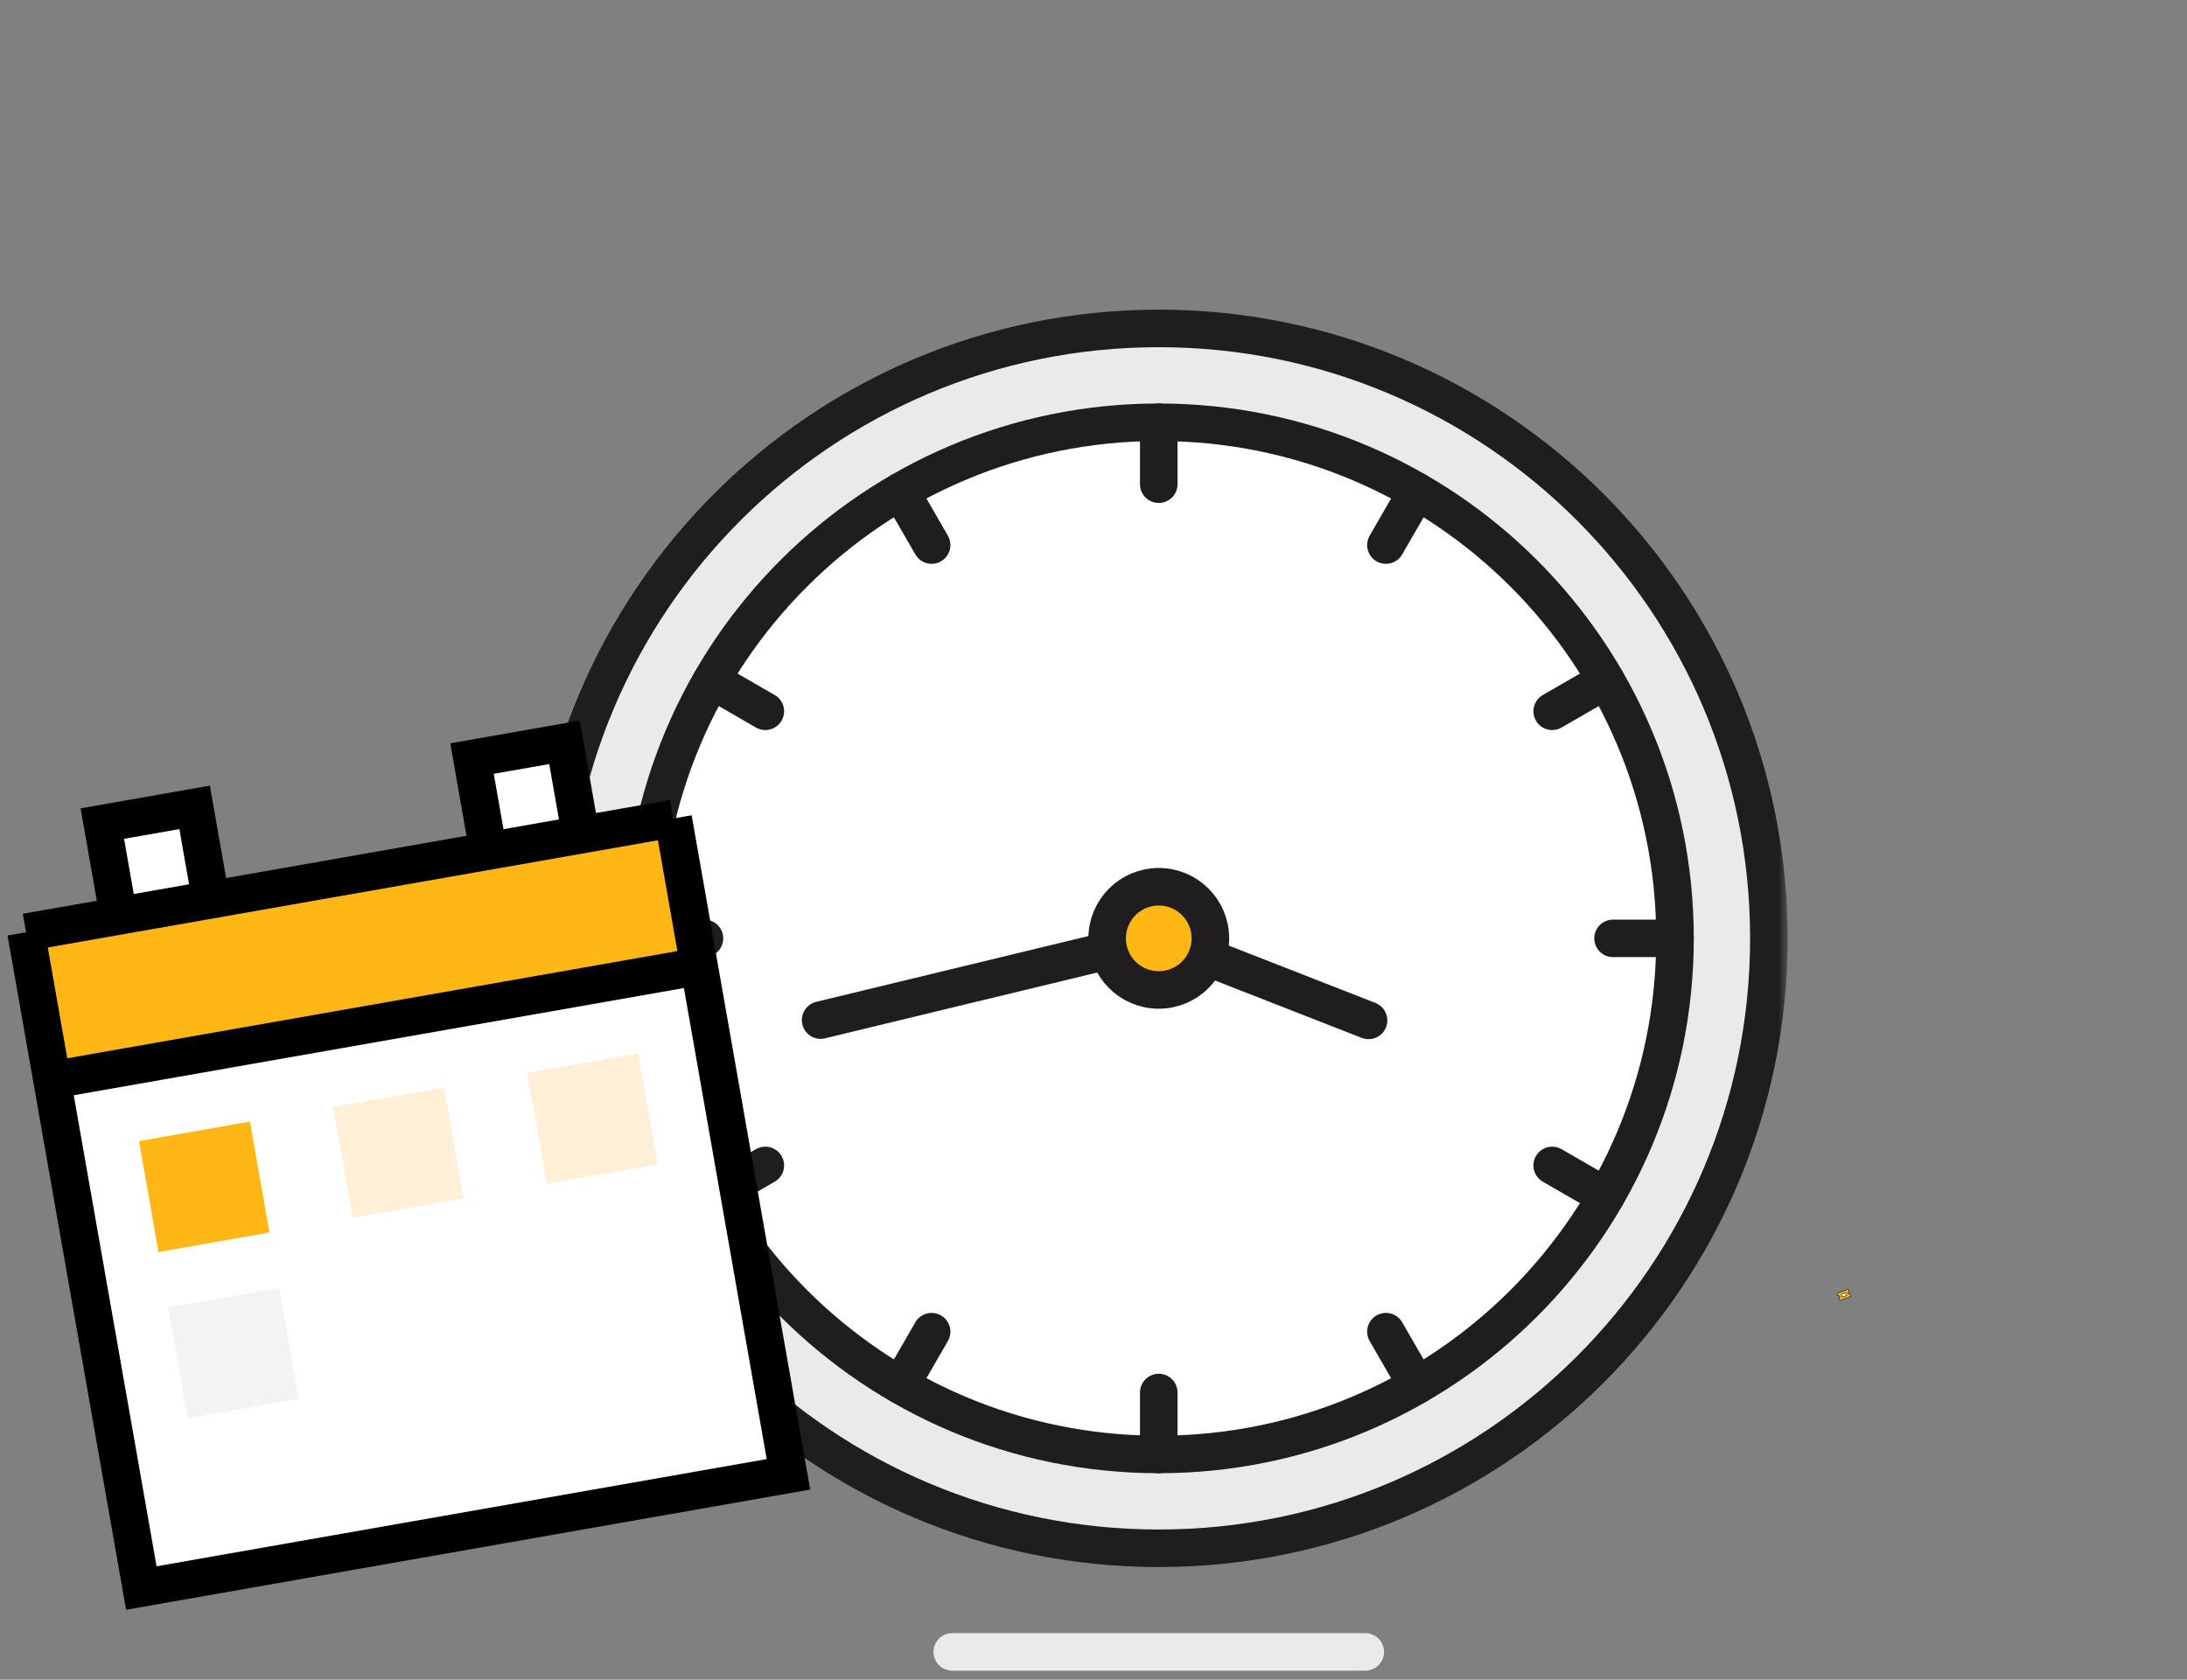 <svg width="233" height="179" viewBox="0 0 233 179" fill="none" xmlns="http://www.w3.org/2000/svg">
<rect x="0" y="0" width="233" height="179" fill="#808080" stroke="none"/>
<path d="M101.453 176.042H145.453" stroke="#EAEAEA" stroke-width="4" stroke-linecap="round" stroke-linejoin="round"/>
<mask id="mask0_9980_19902" style="mask-type:alpha" maskUnits="userSpaceOnUse" x="56" y="0" width="135" height="174">
<path d="M190.453 0V174H56.452V0H190.453Z" fill="#FF0000"/>
</mask>
<g mask="url(#mask0_9980_19902)">
<path d="M188.453 100C188.453 135.898 159.351 165 123.453 165C87.555 165 58.453 135.898 58.453 100C58.453 64.102 87.555 35 123.453 35C159.351 35 188.453 64.102 188.453 100Z" fill="#EAEAEA"/>
<path d="M188.453 100C188.453 135.898 159.351 165 123.453 165C87.555 165 58.453 135.898 58.453 100C58.453 64.102 87.555 35 123.453 35C159.351 35 188.453 64.102 188.453 100Z" stroke="#1F1D1D" stroke-width="4" stroke-miterlimit="10"/>
<path d="M178.453 100C178.453 130.376 153.829 155 123.453 155C93.078 155 68.453 130.376 68.453 100C68.453 69.625 93.078 45 123.453 45C153.829 45 178.453 69.625 178.453 100Z" fill="white"/>
<path d="M178.453 100C178.453 130.376 153.829 155 123.453 155C93.078 155 68.453 130.376 68.453 100C68.453 69.625 93.078 45 123.453 45C153.829 45 178.453 69.625 178.453 100Z" stroke="#1F1D1D" stroke-width="4" stroke-miterlimit="10"/>
<path d="M150.953 52.369L147.653 58.085" stroke="#1F1D1D" stroke-width="4" stroke-miterlimit="10" stroke-linecap="round"/>
<path d="M171.085 72.5L165.369 75.8" stroke="#1F1D1D" stroke-width="4" stroke-miterlimit="10" stroke-linecap="round"/>
<path d="M178.453 100H171.853" stroke="#1F1D1D" stroke-width="4" stroke-miterlimit="10" stroke-linecap="round"/>
<path d="M171.085 127.5L165.369 124.2" stroke="#1F1D1D" stroke-width="4" stroke-miterlimit="10" stroke-linecap="round"/>
<path d="M150.953 147.632L147.653 141.916" stroke="#1F1D1D" stroke-width="4" stroke-miterlimit="10" stroke-linecap="round"/>
<path d="M123.453 155V148.4" stroke="#1F1D1D" stroke-width="4" stroke-miterlimit="10" stroke-linecap="round"/>
<path d="M95.953 147.632L99.253 141.916" stroke="#1F1D1D" stroke-width="4" stroke-miterlimit="10" stroke-linecap="round"/>
<path d="M75.822 127.5L81.537 124.2" stroke="#1F1D1D" stroke-width="4" stroke-miterlimit="10" stroke-linecap="round"/>
<path d="M68.453 100H75.053" stroke="#1F1D1D" stroke-width="4" stroke-miterlimit="10" stroke-linecap="round"/>
<path d="M75.822 72.5L81.537 75.8" stroke="#1F1D1D" stroke-width="4" stroke-miterlimit="10" stroke-linecap="round"/>
<path d="M95.953 52.369L99.253 58.085" stroke="#1F1D1D" stroke-width="4" stroke-miterlimit="10" stroke-linecap="round"/>
<path d="M123.453 45V51.6" stroke="#1F1D1D" stroke-width="4" stroke-miterlimit="10" stroke-linecap="round"/>
</g>
<path d="M87.428 108.709L122.906 100.132" stroke="#1F1D1D" stroke-width="4" stroke-miterlimit="10" stroke-linecap="round"/>
<path d="M145.803 108.744L123.453 100" stroke="#1F1D1D" stroke-width="4" stroke-miterlimit="10" stroke-linecap="round"/>
<path d="M128.953 100C128.953 103.037 126.49 105.5 123.453 105.5C120.415 105.5 117.953 103.037 117.953 100C117.953 96.962 120.415 94.5 123.453 94.5C126.49 94.5 128.953 96.962 128.953 100Z" fill="#FFB715"/>
<path d="M128.953 100C128.953 103.037 126.49 105.5 123.453 105.5C120.415 105.5 117.953 103.037 117.953 100C117.953 96.962 120.415 94.5 123.453 94.5C126.49 94.5 128.953 96.962 128.953 100Z" stroke="#1F1D1D" stroke-width="4" stroke-miterlimit="10"/>
<path d="M196.453 101.496C196.453 103.654 196.453 106.647 196.453 110V101.496ZM196.453 174.504C196.453 172.346 196.453 169.353 196.453 166V174.504ZM232.957 138C230.799 138 227.806 138 224.453 138H232.957ZM159.949 138C162.107 138 165.1 138 168.453 138H159.949Z" fill="white"/>
<path d="M216.724 117.729C216.568 117.885 216.411 118.042 216.252 118.201L216.724 117.729ZM176.182 158.271C176.338 158.115 176.495 157.958 176.654 157.799L176.182 158.271ZM216.724 158.271C216.568 158.115 216.411 157.958 216.252 157.799L216.724 158.271ZM176.182 117.729C176.338 117.885 176.495 118.042 176.654 118.201L176.182 117.729Z" fill="white"/>
<path d="M197.163 138.067L197.114 137.931C197.03 137.961 196.938 137.918 196.907 137.835C196.877 137.751 196.92 137.658 197.004 137.628L196.954 137.492C196.936 137.441 196.88 137.416 196.83 137.434L195.8 137.809C195.75 137.827 195.724 137.882 195.742 137.933L195.792 138.069C195.875 138.039 195.968 138.082 195.998 138.165C196.029 138.249 195.986 138.341 195.902 138.372L195.952 138.508C195.97 138.558 196.025 138.584 196.076 138.566L197.106 138.191C197.156 138.173 197.182 138.117 197.163 138.067Z" fill="#FFB715"/>
<path d="M197.163 138.067L197.114 137.931C197.03 137.961 196.938 137.918 196.907 137.835C196.877 137.751 196.92 137.658 197.004 137.628L196.954 137.492C196.936 137.441 196.88 137.416 196.83 137.434L195.8 137.809C195.75 137.827 195.724 137.882 195.742 137.933L195.792 138.069C195.875 138.039 195.968 138.082 195.998 138.165C196.029 138.249 195.986 138.341 195.902 138.372L195.952 138.508C195.97 138.558 196.025 138.584 196.076 138.566L197.106 138.191C197.156 138.173 197.182 138.117 197.163 138.067Z" stroke="#1F1D1D" stroke-width="0.064" stroke-miterlimit="10"/>
<path d="M196.254 138.209L196.166 137.967C196.16 137.95 196.169 137.932 196.186 137.926L196.61 137.771C196.626 137.765 196.645 137.774 196.651 137.791L196.739 138.033C196.745 138.05 196.737 138.068 196.72 138.074L196.296 138.229C196.279 138.235 196.261 138.226 196.254 138.209Z" fill="white"/>
<path d="M196.254 138.209L196.166 137.967C196.16 137.95 196.169 137.932 196.186 137.926L196.61 137.771C196.626 137.765 196.645 137.774 196.651 137.791L196.739 138.033C196.745 138.05 196.737 138.068 196.72 138.074L196.296 138.229C196.279 138.235 196.261 138.226 196.254 138.209Z" stroke="#1F1D1D" stroke-width="0.064" stroke-miterlimit="10"/>
<mask id="mask1_9980_19902" style="mask-type:alpha" maskUnits="userSpaceOnUse" x="2" y="79" width="83" height="91">
<path d="M84.001 157.119L15.057 169.236L2.775 99.35L71.719 87.233L84.001 157.119ZM22.46 95.861L12.627 97.589L10.905 87.787L20.738 86.059L22.46 95.861ZM61.867 88.952L52.018 90.683L50.288 80.84L60.138 79.109L61.867 88.952Z" fill="#FF0000"/>
</mask>
<g mask="url(#mask1_9980_19902)">
<path d="M70.159 78.358L84.006 157.15L15.063 169.266L1.215 90.474L70.159 78.358Z" fill="white"/>
</g>
<mask id="mask2_9980_19902" style="mask-type:alpha" maskUnits="userSpaceOnUse" x="2" y="87" width="73" height="29">
<path d="M74.485 102.976L5.542 115.093L2.775 99.35L71.719 87.233L74.485 102.976Z" fill="#FFCC00"/>
</mask>
<g mask="url(#mask2_9980_19902)">
<path d="M70.159 78.358L84.006 157.15L15.063 169.266L1.215 90.474L70.159 78.358Z" fill="#FFB715"/>
</g>
<path d="M2.775 99.35L15.057 169.236L84.001 157.119L71.719 87.233M2.775 99.35L71.719 87.233M2.775 99.35L5.542 115.096L74.486 102.979L71.719 87.233M22.46 95.861L12.627 97.589L10.902 87.77L20.735 86.042L22.46 95.861ZM61.867 88.952L52.018 90.683L50.288 80.84L60.138 79.109L61.867 88.952Z" stroke="black" stroke-width="4" stroke-miterlimit="10"/>
<path d="M28.705 131.346L16.886 133.424L14.809 121.605L26.628 119.528L28.705 131.346Z" fill="#FFB715"/>
<path d="M49.388 127.712L37.569 129.789L35.492 117.97L47.311 115.893L49.388 127.712Z" fill="#FFEFD6"/>
<path d="M70.071 124.077L58.252 126.154L56.175 114.335L67.994 112.258L70.071 124.077Z" fill="#FFEFD6"/>
<path d="M31.821 149.075L20.002 151.152L17.925 139.333L29.744 137.256L31.821 149.075Z" fill="#F3F3F3"/>
</svg>
